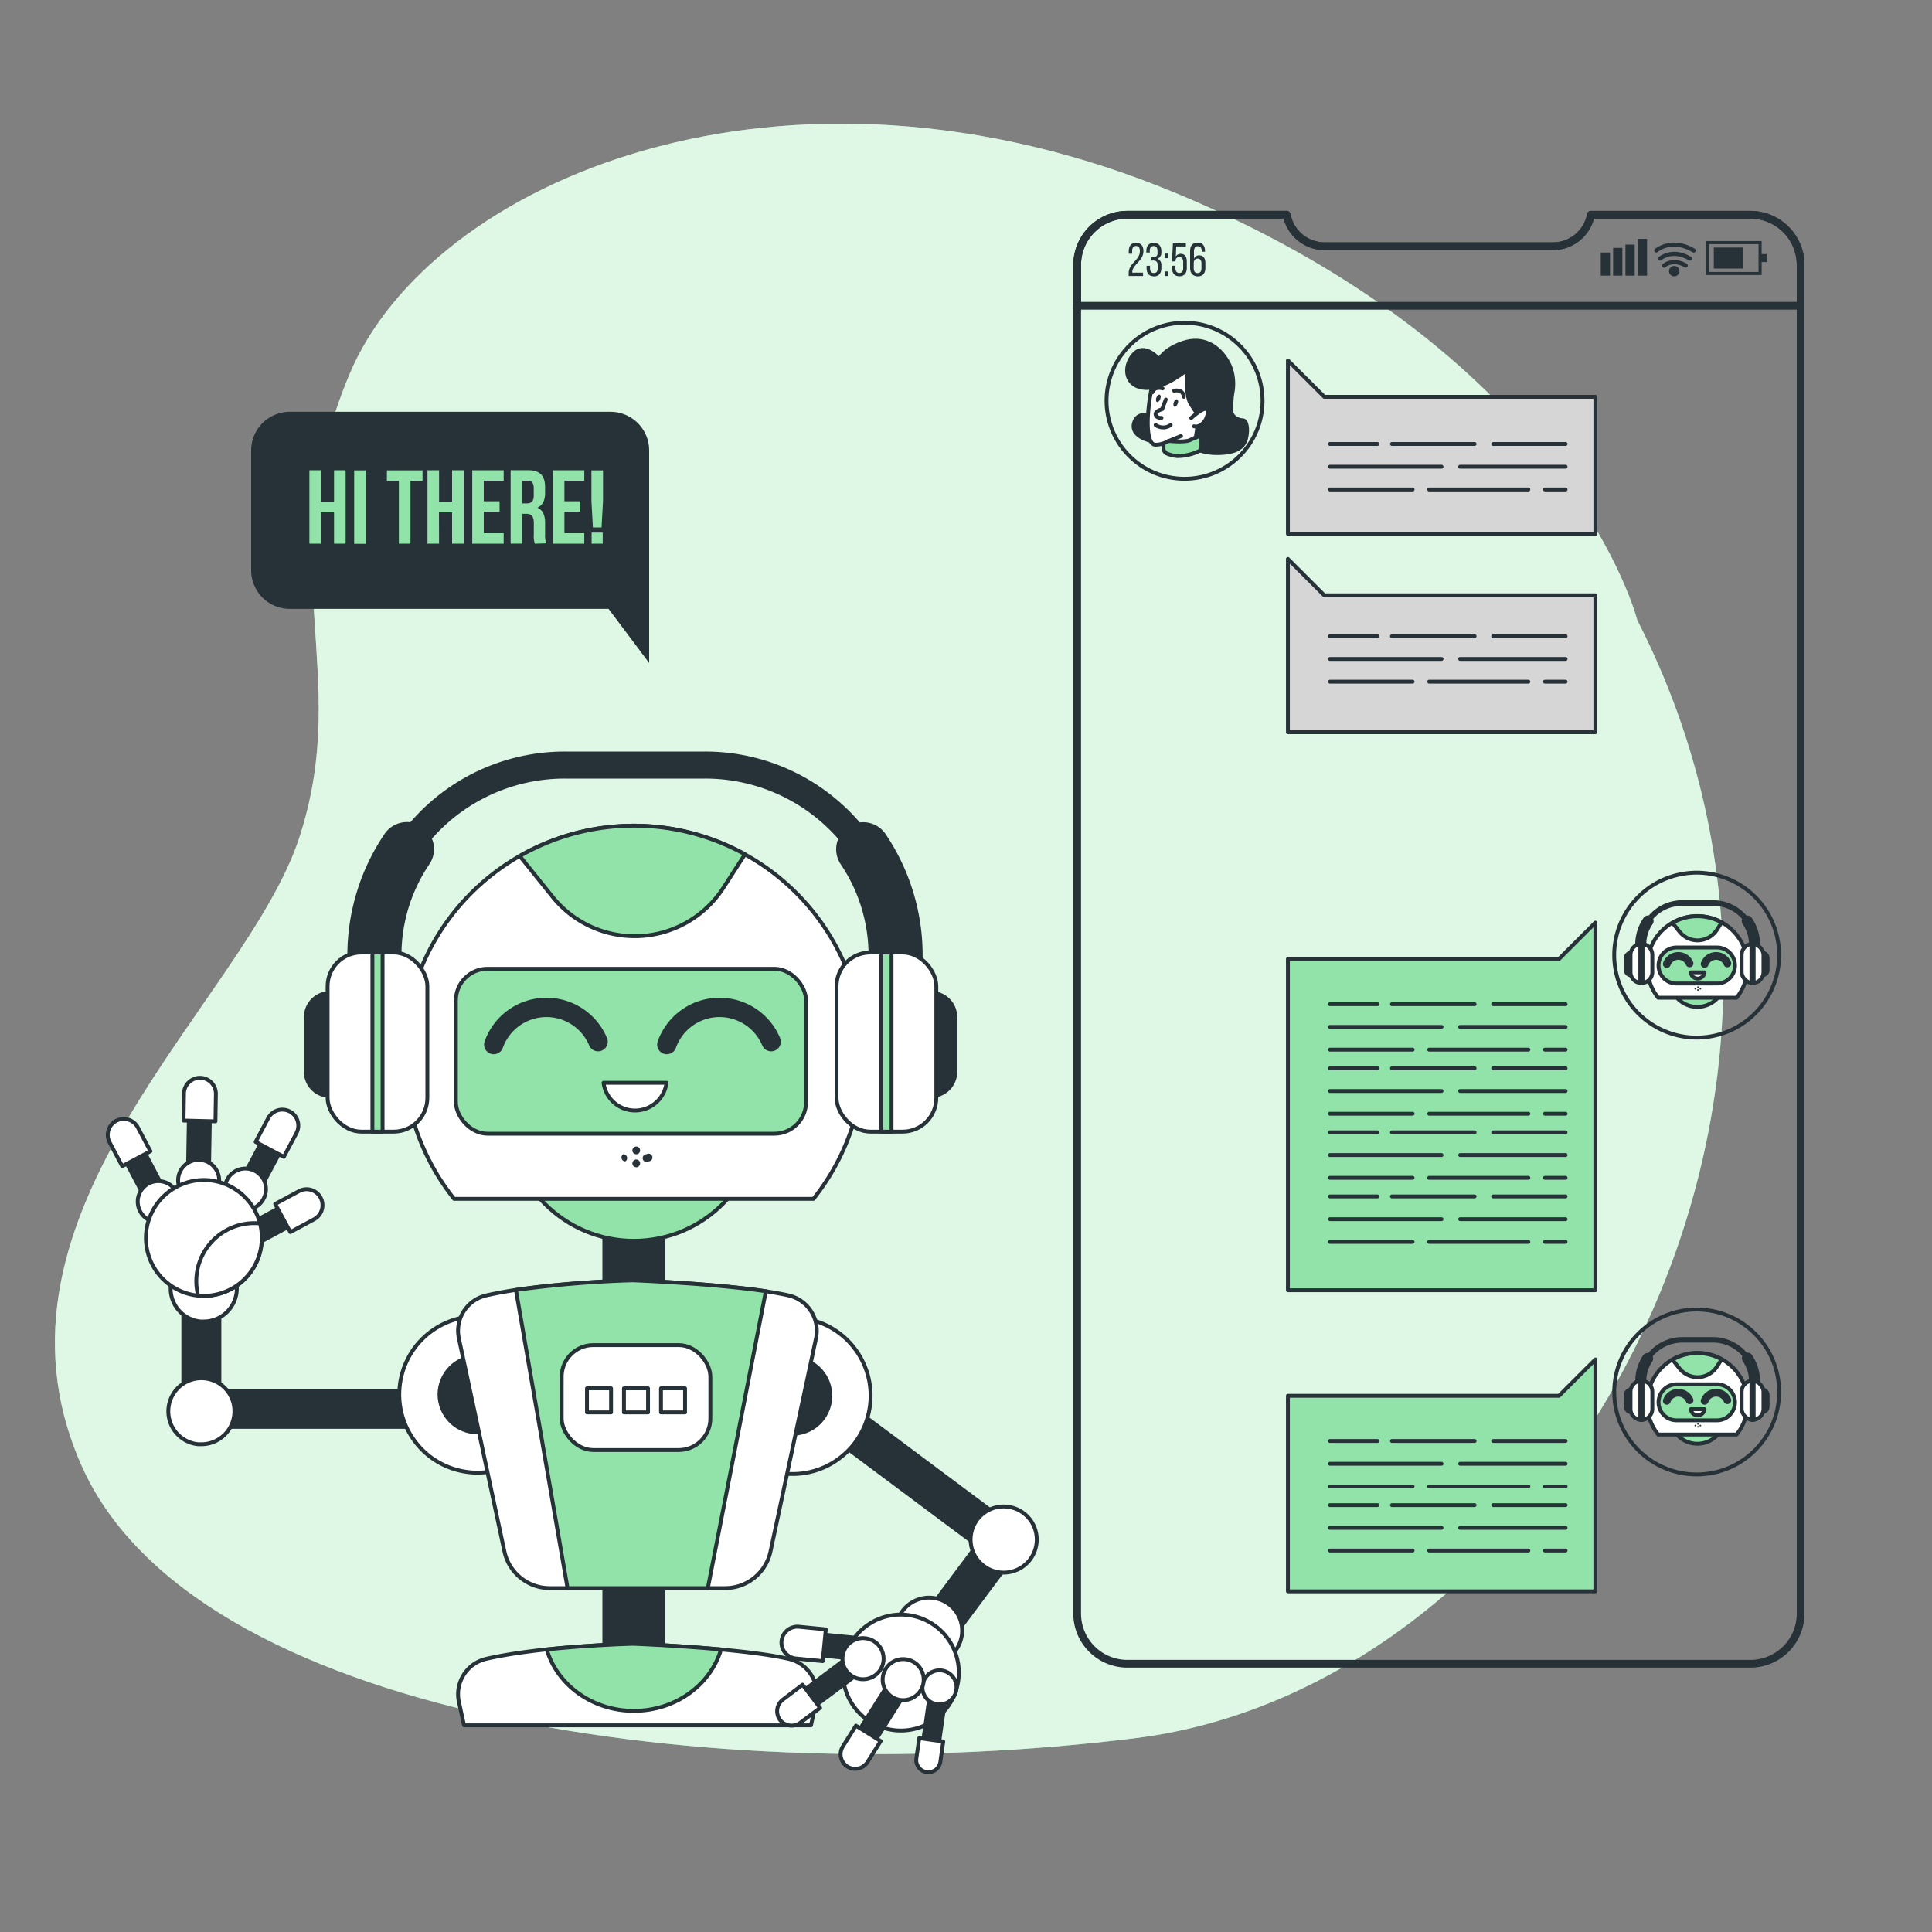<svg xmlns="http://www.w3.org/2000/svg" viewBox="0 0 500 500"><rect x="0" y="0" width="500" height="500" fill="#808080" stroke="none"/><g id="freepik--background-simple--inject-38"><path d="M423.72,160.48s-16.87-67.66-119-110.33S111.22,47,90.39,97s1,77-12.9,119.7S-7.82,313.48,21,379.06s163.68,84.31,272.81,70.78S488.2,286.42,423.72,160.48Z" style="fill:#92E3A9"></path><path d="M423.72,160.48s-16.87-67.66-119-110.33S111.22,47,90.39,97s1,77-12.9,119.7S-7.82,313.48,21,379.06s163.68,84.31,272.81,70.78S488.2,286.42,423.72,160.48Z" style="fill:#fff;opacity:0.7"></path></g><g id="freepik--speech-bubble--inject-38"><path d="M158,106.58H75a10,10,0,0,0-10,10v31a10,10,0,0,0,10,10h82.5l10.5,14v-55A10,10,0,0,0,158,106.58Z" style="fill:#263238"></path><path d="M83.07,140.71h-3v-19h3v8.13h3.38v-8.13h3v19h-3v-8.13H83.07Z" style="fill:#92E3A9"></path><path d="M91.66,121.74h3v19h-3Z" style="fill:#92E3A9"></path><path d="M100.14,121.74h9.21v2.71h-3.12v16.26h-3V124.45h-3.11Z" style="fill:#92E3A9"></path><path d="M113.63,140.71h-3v-19h3v8.13H117v-8.13h3v19h-3v-8.13h-3.39Z" style="fill:#92E3A9"></path><path d="M125.2,129.73h4.09v2.71H125.2V138h5.15v2.71h-8.13v-19h8.13v2.71H125.2Z" style="fill:#92E3A9"></path><path d="M138.42,140.71a5.92,5.92,0,0,1-.27-2.33v-3c0-1.76-.59-2.41-2-2.41h-1v7.72h-3v-19h4.5c3.09,0,4.42,1.44,4.42,4.36v1.49c0,1.95-.63,3.23-2,3.85,1.49.63,2,2.06,2,4v2.93a5.53,5.53,0,0,0,.33,2.3Zm-3.25-16.26v5.83h1.17c1.11,0,1.79-.49,1.79-2V126.4c0-1.35-.46-2-1.52-2Z" style="fill:#92E3A9"></path><path d="M146.07,129.73h4.09v2.71h-4.09V138h5.14v2.71h-8.13v-19h8.13v2.71h-5.14Z" style="fill:#92E3A9"></path><path d="M153.44,136.51l-.38-6.86v-7.91h3v7.91l-.38,6.86Zm2.54,1.33v2.87h-2.87v-2.87Z" style="fill:#92E3A9"></path></g><g id="freepik--Screen--inject-38"><path d="M298,107.58s-3.7-1.31-4.54,2,4.06,4.54,4.66,4.54,1.55-.83.95-2.74S298,107.58,298,107.58Z" style="fill:#263238;stroke:#263238;stroke-linecap:round;stroke-linejoin:round"></path><path d="M319,99.46s-.36,4.78-.36,6.69,2,2.63,3,2.63,1.44,2.27.84,4.66-2.63,3.82-7.53,3.82-7.88-2.15-8-3.7,1.07-8.25,3.11-10S319,99.46,319,99.46Z" style="fill:#263238;stroke:#263238;stroke-linecap:round;stroke-linejoin:round"></path><path d="M301.11,114.15V116a1.52,1.52,0,0,0,.89,1.38,8.51,8.51,0,0,0,2.7.65,12.83,12.83,0,0,0,5.42-1.2,1.3,1.3,0,0,0,.79-1.2v-1.93a.72.72,0,0,0-1-.65l-.39.2S303.62,114,301.11,114.15Z" style="fill:#92E3A9;stroke:#263238;stroke-linecap:round;stroke-linejoin:round"></path><path d="M298.49,98.5a50.45,50.45,0,0,0-1.32,8c-.36,4.42,0,8.48,1.79,8.6a6.48,6.48,0,0,0,3.47-1s4.18.48,5.61-.23l1.44-.72,1.07-7s.12-10.87-1.91-11.59S298.49,98.5,298.49,98.5Z" style="fill:#fff;stroke:#263238;stroke-linecap:round;stroke-linejoin:round"></path><path d="M301.71,103.4l-.95,2.51s-1.92.48-1.68,1.43,1.51.81,1.51.81" style="fill:none;stroke:#263238;stroke-linecap:round;stroke-linejoin:round"></path><path d="M304.78,104.49c-.19.52-.58.86-.85.76s-.35-.61-.15-1.14.58-.87.86-.76S305,104,304.78,104.49Z" style="fill:#263238"></path><path d="M300.28,103.28c-.2.53-.58.87-.86.77s-.34-.62-.15-1.14.58-.87.86-.77S300.47,102.76,300.28,103.28Z" style="fill:#263238"></path><path d="M303.86,101.13s2.27-.6,2.51,1.56" style="fill:none;stroke:#263238;stroke-linecap:round;stroke-linejoin:round"></path><path d="M300.88,100.53s-2-.71-2.63,1" style="fill:none;stroke:#263238;stroke-linecap:round;stroke-linejoin:round"></path><line x1="302.43" y1="114.15" x2="305.65" y2="112.84" style="fill:none;stroke:#263238;stroke-linecap:round;stroke-linejoin:round"></line><path d="M300,93s-3.82-4.54-6.69-1.2-2,8.37,3.11,8.61,10.87-4.78,10.87-4.78-.6,6.57.83,8.84,2.51,3.82,2.51,3.82,2,1.31,5.38-1.31,4.18-9,1.79-13.27-6.57-6.69-11.59-5S300,93,300,93Z" style="fill:#263238;stroke:#263238;stroke-linecap:round;stroke-linejoin:round"></path><path d="M308.28,108.18s4.3-3.94,4.3-1.67-2,4.3-3.58,3.82" style="fill:#fff;stroke:#263238;stroke-linecap:round;stroke-linejoin:round"></path><path d="M299.08,110a3.32,3.32,0,0,0,3.88,0" style="fill:none;stroke:#263238;stroke-linecap:round;stroke-linejoin:round"></path><circle cx="306.57" cy="103.74" r="20.19" transform="translate(21.02 256.09) rotate(-46.78)" style="fill:none;stroke:#263238;stroke-linecap:round;stroke-linejoin:round"></circle><circle cx="439.1" cy="247.19" r="21.34" transform="translate(-44.75 106.46) rotate(-13.16)" style="fill:none;stroke:#263238;stroke-linecap:round;stroke-linejoin:round"></circle><path d="M446.38,253.48a7.1,7.1,0,1,1-7.1-7.1A7.1,7.1,0,0,1,446.38,253.48Z" style="fill:#92E3A9;stroke:#263238;stroke-linecap:round;stroke-linejoin:round"></path><path d="M449.43,258.21a13,13,0,1,0-20.29,0Z" style="fill:#fff;stroke:#263238;stroke-linecap:round;stroke-linejoin:round"></path><path d="M444.35,254.53H433.89a4.66,4.66,0,0,1-4.66-4.66h0a4.65,4.65,0,0,1,4.66-4.66h10.46a4.65,4.65,0,0,1,4.66,4.66h0A4.66,4.66,0,0,1,444.35,254.53Z" style="fill:#92E3A9;stroke:#263238;stroke-linecap:round;stroke-linejoin:round"></path><path d="M431.37,249.49a3.16,3.16,0,0,1,5.89-.16" style="fill:none;stroke:#263238;stroke-linecap:round;stroke-linejoin:round;stroke-width:2px"></path><path d="M441.15,249.49a3.16,3.16,0,0,1,5.89-.16" style="fill:none;stroke:#263238;stroke-linecap:round;stroke-linejoin:round;stroke-width:2px"></path><path d="M437.57,251.65a1.79,1.79,0,0,0,3.56,0Z" style="fill:#fff;stroke:#263238;stroke-linecap:round;stroke-linejoin:round"></path><path d="M456.09,252.39h0a1.36,1.36,0,0,1-1.36-1.36v-3.09a1.36,1.36,0,0,1,1.36-1.36h0a1.36,1.36,0,0,1,1.36,1.36V251A1.36,1.36,0,0,1,456.09,252.39Z" style="fill:#263238;stroke:#263238;stroke-linecap:round;stroke-linejoin:round"></path><path d="M422.11,252.39h0a1.36,1.36,0,0,1-1.36-1.36v-3.09a1.36,1.36,0,0,1,1.36-1.36h0a1.36,1.36,0,0,1,1.36,1.36V251A1.36,1.36,0,0,1,422.11,252.39Z" style="fill:#263238;stroke:#263238;stroke-linecap:round;stroke-linejoin:round"></path><path d="M424.62,248.13a1.43,1.43,0,0,1-1.42-1.43v-2.24a12.12,12.12,0,0,1,2.08-6.81,1.43,1.43,0,1,1,2.36,1.6,9.27,9.27,0,0,0-1.59,5.21v2.24A1.43,1.43,0,0,1,424.62,248.13Z" style="fill:#263238"></path><path d="M452.24,239.17a.7.7,0,0,1-.59-.32,10,10,0,0,0-8.33-4.43h-7.94a10,10,0,0,0-8.33,4.43.72.72,0,0,1-1,.19.71.71,0,0,1-.19-1,11.45,11.45,0,0,1,9.51-5.06h7.94a11.46,11.46,0,0,1,9.52,5.07.71.71,0,0,1-.2,1A.72.72,0,0,1,452.24,239.17Z" style="fill:#263238"></path><path d="M454.08,248.13a1.43,1.43,0,0,1-1.43-1.43v-2.24a9.27,9.27,0,0,0-1.59-5.21,1.43,1.43,0,1,1,2.37-1.59,12.08,12.08,0,0,1,2.07,6.8v2.24A1.43,1.43,0,0,1,454.08,248.13Z" style="fill:#263238"></path><path d="M424.8,254.41h0a2.82,2.82,0,0,1-2.82-2.82v-4.48a2.82,2.82,0,0,1,2.82-2.82h0a2.82,2.82,0,0,1,2.82,2.82v4.48A2.82,2.82,0,0,1,424.8,254.41Z" style="fill:#fff;stroke:#263238;stroke-linecap:round;stroke-linejoin:round"></path><rect x="424.51" y="244.29" width="0.58" height="10.12" style="fill:#92E3A9;stroke:#263238;stroke-linecap:round;stroke-linejoin:round"></rect><rect x="450.74" y="244.29" width="5.64" height="10.12" rx="2.82" style="fill:#fff;stroke:#263238;stroke-linecap:round;stroke-linejoin:round"></rect><rect x="453.27" y="244.29" width="0.58" height="10.12" style="fill:#92E3A9;stroke:#263238;stroke-linecap:round;stroke-linejoin:round"></rect><path d="M439.33,243.37h0a6,6,0,0,0,5-2.72l1.23-1.91a12.95,12.95,0,0,0-12.72.1l1.84,2.3A6,6,0,0,0,439.33,243.37Z" style="fill:#92E3A9;stroke:#263238;stroke-linecap:round;stroke-linejoin:round"></path><circle cx="439.43" cy="255.47" r="0.21" style="fill:#263238"></circle><path d="M439.64,256.2a.21.21,0,0,0-.21-.2.2.2,0,0,0-.21.2.21.21,0,0,0,.21.21A.21.21,0,0,0,439.64,256.2Z" style="fill:#263238"></path><path d="M438.81,256.09a.21.21,0,0,0,.14-.26.23.23,0,0,0-.27-.14.21.21,0,0,0-.14.26A.23.23,0,0,0,438.81,256.09Z" style="fill:#263238"></path><path d="M440.12,256.09a.21.21,0,0,0,.14-.26.22.22,0,0,0-.27-.14.2.2,0,0,0-.13.26A.21.21,0,0,0,440.12,256.09Z" style="fill:#263238"></path><polygon points="412.88 138.15 333.31 138.15 333.31 102.7 333.31 93.3 342.72 102.7 412.88 102.7 412.88 138.15" style="fill:#d6d6d6;stroke:#263238;stroke-linecap:round;stroke-linejoin:round"></polygon><polygon points="412.88 189.5 333.31 189.5 333.31 154.06 333.31 144.66 342.72 154.06 412.88 154.06 412.88 189.5" style="fill:#d6d6d6;stroke:#263238;stroke-linecap:round;stroke-linejoin:round"></polygon><line x1="386.44" y1="114.9" x2="405.17" y2="114.9" style="fill:none;stroke:#263238;stroke-linecap:round;stroke-linejoin:round"></line><line x1="360.23" y1="114.9" x2="381.63" y2="114.9" style="fill:none;stroke:#263238;stroke-linecap:round;stroke-linejoin:round"></line><line x1="344.18" y1="114.9" x2="356.48" y2="114.9" style="fill:none;stroke:#263238;stroke-linecap:round;stroke-linejoin:round"></line><line x1="377.88" y1="120.79" x2="405.17" y2="120.79" style="fill:none;stroke:#263238;stroke-linecap:round;stroke-linejoin:round"></line><line x1="344.18" y1="120.79" x2="373.07" y2="120.79" style="fill:none;stroke:#263238;stroke-linecap:round;stroke-linejoin:round"></line><line x1="399.82" y1="126.67" x2="405.17" y2="126.67" style="fill:none;stroke:#263238;stroke-linecap:round;stroke-linejoin:round"></line><line x1="369.86" y1="126.67" x2="395.54" y2="126.67" style="fill:none;stroke:#263238;stroke-linecap:round;stroke-linejoin:round"></line><line x1="344.18" y1="126.67" x2="365.58" y2="126.67" style="fill:none;stroke:#263238;stroke-linecap:round;stroke-linejoin:round"></line><line x1="386.44" y1="164.65" x2="405.17" y2="164.65" style="fill:none;stroke:#263238;stroke-linecap:round;stroke-linejoin:round"></line><line x1="360.23" y1="164.65" x2="381.63" y2="164.65" style="fill:none;stroke:#263238;stroke-linecap:round;stroke-linejoin:round"></line><line x1="344.18" y1="164.65" x2="356.48" y2="164.65" style="fill:none;stroke:#263238;stroke-linecap:round;stroke-linejoin:round"></line><line x1="377.88" y1="170.54" x2="405.17" y2="170.54" style="fill:none;stroke:#263238;stroke-linecap:round;stroke-linejoin:round"></line><line x1="344.18" y1="170.54" x2="373.07" y2="170.54" style="fill:none;stroke:#263238;stroke-linecap:round;stroke-linejoin:round"></line><line x1="399.82" y1="176.42" x2="405.17" y2="176.42" style="fill:none;stroke:#263238;stroke-linecap:round;stroke-linejoin:round"></line><line x1="369.86" y1="176.42" x2="395.54" y2="176.42" style="fill:none;stroke:#263238;stroke-linecap:round;stroke-linejoin:round"></line><line x1="344.18" y1="176.42" x2="365.58" y2="176.42" style="fill:none;stroke:#263238;stroke-linecap:round;stroke-linejoin:round"></line><polygon points="333.31 333.91 412.88 333.91 412.88 248.18 412.88 238.78 403.47 248.18 333.31 248.18 333.31 333.91" style="fill:#92E3A9;stroke:#263238;stroke-linecap:round;stroke-linejoin:round"></polygon><line x1="386.44" y1="259.88" x2="405.17" y2="259.88" style="fill:none;stroke:#263238;stroke-linecap:round;stroke-linejoin:round"></line><line x1="360.23" y1="259.88" x2="381.63" y2="259.88" style="fill:none;stroke:#263238;stroke-linecap:round;stroke-linejoin:round"></line><line x1="344.18" y1="259.88" x2="356.48" y2="259.88" style="fill:none;stroke:#263238;stroke-linecap:round;stroke-linejoin:round"></line><line x1="377.88" y1="265.76" x2="405.17" y2="265.76" style="fill:none;stroke:#263238;stroke-linecap:round;stroke-linejoin:round"></line><line x1="344.18" y1="265.76" x2="373.07" y2="265.76" style="fill:none;stroke:#263238;stroke-linecap:round;stroke-linejoin:round"></line><line x1="399.82" y1="271.65" x2="405.17" y2="271.65" style="fill:none;stroke:#263238;stroke-linecap:round;stroke-linejoin:round"></line><line x1="369.86" y1="271.65" x2="395.54" y2="271.65" style="fill:none;stroke:#263238;stroke-linecap:round;stroke-linejoin:round"></line><line x1="344.18" y1="271.65" x2="365.58" y2="271.65" style="fill:none;stroke:#263238;stroke-linecap:round;stroke-linejoin:round"></line><line x1="386.44" y1="276.46" x2="405.17" y2="276.46" style="fill:none;stroke:#263238;stroke-linecap:round;stroke-linejoin:round"></line><line x1="360.23" y1="276.46" x2="381.63" y2="276.46" style="fill:none;stroke:#263238;stroke-linecap:round;stroke-linejoin:round"></line><line x1="344.18" y1="276.46" x2="356.48" y2="276.46" style="fill:none;stroke:#263238;stroke-linecap:round;stroke-linejoin:round"></line><line x1="377.88" y1="282.35" x2="405.17" y2="282.35" style="fill:none;stroke:#263238;stroke-linecap:round;stroke-linejoin:round"></line><line x1="344.18" y1="282.35" x2="373.07" y2="282.35" style="fill:none;stroke:#263238;stroke-linecap:round;stroke-linejoin:round"></line><line x1="399.82" y1="288.23" x2="405.17" y2="288.23" style="fill:none;stroke:#263238;stroke-linecap:round;stroke-linejoin:round"></line><line x1="369.86" y1="288.23" x2="395.54" y2="288.23" style="fill:none;stroke:#263238;stroke-linecap:round;stroke-linejoin:round"></line><line x1="344.18" y1="288.23" x2="365.58" y2="288.23" style="fill:none;stroke:#263238;stroke-linecap:round;stroke-linejoin:round"></line><line x1="386.44" y1="293.05" x2="405.17" y2="293.05" style="fill:none;stroke:#263238;stroke-linecap:round;stroke-linejoin:round"></line><line x1="360.23" y1="293.05" x2="381.63" y2="293.05" style="fill:none;stroke:#263238;stroke-linecap:round;stroke-linejoin:round"></line><line x1="344.18" y1="293.05" x2="356.48" y2="293.05" style="fill:none;stroke:#263238;stroke-linecap:round;stroke-linejoin:round"></line><line x1="377.88" y1="298.93" x2="405.17" y2="298.93" style="fill:none;stroke:#263238;stroke-linecap:round;stroke-linejoin:round"></line><line x1="344.18" y1="298.93" x2="373.07" y2="298.93" style="fill:none;stroke:#263238;stroke-linecap:round;stroke-linejoin:round"></line><line x1="399.82" y1="304.82" x2="405.17" y2="304.82" style="fill:none;stroke:#263238;stroke-linecap:round;stroke-linejoin:round"></line><line x1="369.86" y1="304.82" x2="395.54" y2="304.82" style="fill:none;stroke:#263238;stroke-linecap:round;stroke-linejoin:round"></line><line x1="344.18" y1="304.82" x2="365.58" y2="304.82" style="fill:none;stroke:#263238;stroke-linecap:round;stroke-linejoin:round"></line><line x1="386.44" y1="309.63" x2="405.17" y2="309.63" style="fill:none;stroke:#263238;stroke-linecap:round;stroke-linejoin:round"></line><line x1="360.23" y1="309.63" x2="381.63" y2="309.63" style="fill:none;stroke:#263238;stroke-linecap:round;stroke-linejoin:round"></line><line x1="344.18" y1="309.63" x2="356.48" y2="309.63" style="fill:none;stroke:#263238;stroke-linecap:round;stroke-linejoin:round"></line><line x1="377.88" y1="315.52" x2="405.17" y2="315.52" style="fill:none;stroke:#263238;stroke-linecap:round;stroke-linejoin:round"></line><line x1="344.18" y1="315.52" x2="373.07" y2="315.52" style="fill:none;stroke:#263238;stroke-linecap:round;stroke-linejoin:round"></line><line x1="399.82" y1="321.4" x2="405.17" y2="321.4" style="fill:none;stroke:#263238;stroke-linecap:round;stroke-linejoin:round"></line><line x1="369.86" y1="321.4" x2="395.54" y2="321.4" style="fill:none;stroke:#263238;stroke-linecap:round;stroke-linejoin:round"></line><line x1="344.18" y1="321.4" x2="365.58" y2="321.4" style="fill:none;stroke:#263238;stroke-linecap:round;stroke-linejoin:round"></line><circle cx="439.1" cy="360.24" r="21.34" style="fill:none;stroke:#263238;stroke-linecap:round;stroke-linejoin:round"></circle><path d="M446.38,366.53a7.1,7.1,0,1,1-7.1-7.09A7.1,7.1,0,0,1,446.38,366.53Z" style="fill:#92E3A9;stroke:#263238;stroke-linecap:round;stroke-linejoin:round"></path><path d="M449.43,371.26a13,13,0,1,0-20.29,0Z" style="fill:#fff;stroke:#263238;stroke-linecap:round;stroke-linejoin:round"></path><path d="M444.35,367.58H433.89a4.66,4.66,0,0,1-4.66-4.66h0a4.66,4.66,0,0,1,4.66-4.66h10.46a4.66,4.66,0,0,1,4.66,4.66h0A4.66,4.66,0,0,1,444.35,367.58Z" style="fill:#92E3A9;stroke:#263238;stroke-linecap:round;stroke-linejoin:round"></path><path d="M431.37,362.54a3.16,3.16,0,0,1,5.89-.16" style="fill:none;stroke:#263238;stroke-linecap:round;stroke-linejoin:round;stroke-width:2px"></path><path d="M441.15,362.54a3.16,3.16,0,0,1,5.89-.16" style="fill:none;stroke:#263238;stroke-linecap:round;stroke-linejoin:round;stroke-width:2px"></path><path d="M437.57,364.7a1.79,1.79,0,0,0,3.56,0Z" style="fill:#fff;stroke:#263238;stroke-linecap:round;stroke-linejoin:round"></path><path d="M456.09,365.44h0a1.36,1.36,0,0,1-1.36-1.36V361a1.36,1.36,0,0,1,1.36-1.36h0a1.36,1.36,0,0,1,1.36,1.36v3.09A1.36,1.36,0,0,1,456.09,365.44Z" style="fill:#263238;stroke:#263238;stroke-linecap:round;stroke-linejoin:round"></path><path d="M422.11,365.44h0a1.36,1.36,0,0,1-1.36-1.36V361a1.36,1.36,0,0,1,1.36-1.36h0a1.36,1.36,0,0,1,1.36,1.36v3.09A1.36,1.36,0,0,1,422.11,365.44Z" style="fill:#263238;stroke:#263238;stroke-linecap:round;stroke-linejoin:round"></path><path d="M424.62,361.19a1.43,1.43,0,0,1-1.42-1.43v-2.25a12.14,12.14,0,0,1,2.08-6.81,1.43,1.43,0,0,1,2.36,1.6,9.27,9.27,0,0,0-1.59,5.21v2.25A1.43,1.43,0,0,1,424.62,361.19Z" style="fill:#263238"></path><path d="M452.24,352.22a.72.72,0,0,1-.59-.31,10,10,0,0,0-8.33-4.44h-7.94a10.06,10.06,0,0,0-8.33,4.43.71.71,0,0,1-1.18-.8,11.45,11.45,0,0,1,9.51-5.06h7.94a11.48,11.48,0,0,1,9.52,5.07.71.71,0,0,1-.2,1A.72.72,0,0,1,452.24,352.22Z" style="fill:#263238"></path><path d="M454.08,361.19a1.43,1.43,0,0,1-1.43-1.43v-2.25a9.26,9.26,0,0,0-1.59-5.2,1.43,1.43,0,1,1,2.37-1.6,12.1,12.1,0,0,1,2.07,6.8v2.25A1.43,1.43,0,0,1,454.08,361.19Z" style="fill:#263238"></path><path d="M424.8,367.47h0a2.82,2.82,0,0,1-2.82-2.82v-4.49a2.82,2.82,0,0,1,2.82-2.82h0a2.82,2.82,0,0,1,2.82,2.82v4.49A2.83,2.83,0,0,1,424.8,367.47Z" style="fill:#fff;stroke:#263238;stroke-linecap:round;stroke-linejoin:round"></path><rect x="424.51" y="357.34" width="0.58" height="10.12" style="fill:#92E3A9;stroke:#263238;stroke-linecap:round;stroke-linejoin:round"></rect><rect x="450.74" y="357.34" width="5.64" height="10.12" rx="2.82" style="fill:#fff;stroke:#263238;stroke-linecap:round;stroke-linejoin:round"></rect><rect x="453.27" y="357.34" width="0.58" height="10.12" style="fill:#92E3A9;stroke:#263238;stroke-linecap:round;stroke-linejoin:round"></rect><path d="M439.33,356.42h0a6,6,0,0,0,5-2.72l1.23-1.9a13,13,0,0,0-12.72.09l1.84,2.3A6,6,0,0,0,439.33,356.42Z" style="fill:#92E3A9;stroke:#263238;stroke-linecap:round;stroke-linejoin:round"></path><circle cx="439.43" cy="368.52" r="0.21" style="fill:#263238"></circle><circle cx="439.43" cy="369.26" r="0.21" style="fill:#263238"></circle><path d="M438.81,369.14a.21.21,0,0,0,.14-.26.23.23,0,0,0-.27-.14.22.22,0,0,0-.14.26A.21.21,0,0,0,438.81,369.14Z" style="fill:#263238"></path><path d="M440.12,369.14a.21.21,0,0,0,.14-.26.22.22,0,0,0-.27-.14.2.2,0,0,0-.13.26A.2.2,0,0,0,440.12,369.14Z" style="fill:#263238"></path><polygon points="333.31 411.83 412.88 411.83 412.88 361.23 412.88 351.83 403.47 361.23 333.31 361.23 333.31 411.83" style="fill:#92E3A9;stroke:#263238;stroke-linecap:round;stroke-linejoin:round"></polygon><line x1="386.44" y1="372.93" x2="405.17" y2="372.93" style="fill:none;stroke:#263238;stroke-linecap:round;stroke-linejoin:round"></line><line x1="360.23" y1="372.93" x2="381.63" y2="372.93" style="fill:none;stroke:#263238;stroke-linecap:round;stroke-linejoin:round"></line><line x1="344.18" y1="372.93" x2="356.48" y2="372.93" style="fill:none;stroke:#263238;stroke-linecap:round;stroke-linejoin:round"></line><line x1="377.88" y1="378.82" x2="405.17" y2="378.82" style="fill:none;stroke:#263238;stroke-linecap:round;stroke-linejoin:round"></line><line x1="344.18" y1="378.82" x2="373.07" y2="378.82" style="fill:none;stroke:#263238;stroke-linecap:round;stroke-linejoin:round"></line><line x1="399.82" y1="384.7" x2="405.17" y2="384.7" style="fill:none;stroke:#263238;stroke-linecap:round;stroke-linejoin:round"></line><line x1="369.86" y1="384.7" x2="395.54" y2="384.7" style="fill:none;stroke:#263238;stroke-linecap:round;stroke-linejoin:round"></line><line x1="344.18" y1="384.7" x2="365.58" y2="384.7" style="fill:none;stroke:#263238;stroke-linecap:round;stroke-linejoin:round"></line><line x1="386.44" y1="389.52" x2="405.17" y2="389.52" style="fill:none;stroke:#263238;stroke-linecap:round;stroke-linejoin:round"></line><line x1="360.23" y1="389.52" x2="381.63" y2="389.52" style="fill:none;stroke:#263238;stroke-linecap:round;stroke-linejoin:round"></line><line x1="344.18" y1="389.52" x2="356.48" y2="389.52" style="fill:none;stroke:#263238;stroke-linecap:round;stroke-linejoin:round"></line><line x1="377.88" y1="395.4" x2="405.17" y2="395.4" style="fill:none;stroke:#263238;stroke-linecap:round;stroke-linejoin:round"></line><line x1="344.18" y1="395.4" x2="373.07" y2="395.4" style="fill:none;stroke:#263238;stroke-linecap:round;stroke-linejoin:round"></line><line x1="399.82" y1="401.28" x2="405.17" y2="401.28" style="fill:none;stroke:#263238;stroke-linecap:round;stroke-linejoin:round"></line><line x1="369.86" y1="401.28" x2="395.54" y2="401.28" style="fill:none;stroke:#263238;stroke-linecap:round;stroke-linejoin:round"></line><line x1="344.18" y1="401.28" x2="365.58" y2="401.28" style="fill:none;stroke:#263238;stroke-linecap:round;stroke-linejoin:round"></line><path d="M453,55.58H411.72a10,10,0,0,1-9.81,8.14h-59.1A10,10,0,0,1,333,55.58H291.77a13,13,0,0,0-13,13v349a13,13,0,0,0,13,13H453a13,13,0,0,0,13-13v-349A13,13,0,0,0,453,55.58Z" style="fill:none;stroke:#263238;stroke-linecap:round;stroke-linejoin:round;stroke-width:2px"></path><path d="M466,79.13V68.59a13,13,0,0,0-13-13H411.72a10,10,0,0,1-9.81,8.14h-59.1A10,10,0,0,1,333,55.58H291.77a13,13,0,0,0-13,13V79.13Z" style="fill:none;stroke:#263238;stroke-linecap:round;stroke-linejoin:round;stroke-width:2px"></path><path d="M295.92,65c0,2.56-2.88,3.48-2.89,5.43v.13h2.79v.87H292.1V70.7C292.1,68,295,67.42,295,65c0-.88-.29-1.34-1-1.34s-1,.5-1,1.25v.75h-.88V65c0-1.3.59-2.16,1.9-2.16S295.92,63.7,295.92,65Z" style="fill:#263238"></path><path d="M300.56,65v.22a1.68,1.68,0,0,1-1,1.74,1.68,1.68,0,0,1,1,1.76v.65c0,1.3-.61,2.15-1.91,2.15s-1.91-.85-1.91-2.15v-.58h.89v.64c0,.77.31,1.23,1,1.23s1-.45,1-1.31v-.65c0-.84-.36-1.24-1.07-1.27H298v-.84h.56a1,1,0,0,0,1-1.17V65c0-.87-.31-1.32-1-1.32s-1,.47-1,1.24v.44h-.89V65c0-1.3.61-2.14,1.91-2.14S300.56,63.69,300.56,65Z" style="fill:#263238"></path><path d="M302.39,65.63v1.18h-.91V65.63Zm0,4.62v1.18h-.91V70.25Z" style="fill:#263238"></path><path d="M304.31,66.39a1.37,1.37,0,0,1,1.26-.7c1.09,0,1.58.8,1.58,2v1.66c0,1.3-.62,2.15-1.92,2.15s-1.9-.85-1.9-2.15v-.57h.88v.63c0,.77.32,1.23,1,1.23s1-.46,1-1.23V67.78c0-.77-.31-1.23-1-1.23a.91.91,0,0,0-1,.91v.19h-.89l.23-4.71h3.35v.85h-2.5Z" style="fill:#263238"></path><path d="M311.86,65v.15H311v-.22c0-.76-.32-1.21-1-1.21s-1,.46-1,1.37V67a1.36,1.36,0,0,1,1.37-.91c1.09,0,1.58.78,1.58,2v1.28c0,1.3-.64,2.15-1.94,2.15S308,70.66,308,69.36V65c0-1.35.6-2.19,1.95-2.19S311.86,63.68,311.86,65Zm-2.92,3.17v1.27c0,.77.32,1.23,1,1.23s1-.46,1-1.23V68.15c0-.76-.33-1.22-1-1.22S308.94,67.39,308.94,68.15Z" style="fill:#263238"></path><rect x="414.27" y="65.35" width="2.4" height="5.99" style="fill:#263238"></rect><rect x="417.47" y="64.15" width="2.4" height="7.19" style="fill:#263238"></rect><rect x="420.66" y="63.3" width="2.4" height="8.04" style="fill:#263238"></rect><rect x="423.86" y="61.81" width="2.4" height="9.53" style="fill:#263238"></rect><path d="M455.91,71.17H441.53V62.39h14.38Zm-13.58-.79h12.78V63.19H442.33Z" style="fill:#263238"></path><rect x="443.53" y="64.06" width="7.59" height="5.45" style="fill:#263238"></rect><rect x="455.41" y="65.75" width="1.81" height="2.07" style="fill:#263238"></rect><path d="M436.26,69.26a.52.52,0,0,1-.27-.07c-2.93-1.74-4.86-.13-4.94-.06a.54.54,0,1,1-.71-.81c.1-.09,2.58-2.21,6.2-.06a.55.55,0,0,1,.18.74A.53.53,0,0,1,436.26,69.26Z" style="fill:#263238"></path><path d="M437.34,67.46a.53.53,0,0,1-.27-.08c-4.23-2.51-7.08-.08-7.11-.06a.53.53,0,1,1-.7-.8s3.46-3,8.36-.06a.54.54,0,0,1,.18.74A.54.54,0,0,1,437.34,67.46Z" style="fill:#263238"></path><path d="M438.33,65.37a.57.57,0,0,1-.28-.08c-5.36-3.18-8.92-.18-9.07-.05a.54.54,0,0,1-.71-.81c.05,0,4.28-3.66,10.33-.06a.54.54,0,0,1,.19.74A.55.55,0,0,1,438.33,65.37Z" style="fill:#263238"></path><path d="M434.64,70.16a1.35,1.35,0,1,1-1.34-1.34A1.34,1.34,0,0,1,434.64,70.16Z" style="fill:#263238"></path></g><g id="freepik--Character--inject-38"><rect x="156.4" y="311.84" width="15.28" height="132.8" style="fill:#263238;stroke:#263238;stroke-linecap:round;stroke-linejoin:round"></rect><rect x="76.3" y="334.15" width="9.34" height="60.9" transform="translate(-283.63 445.57) rotate(-90)" style="fill:#263238;stroke:#263238;stroke-linecap:round;stroke-linejoin:round"></rect><rect x="47.44" y="327.69" width="9.34" height="37.37" style="fill:#263238;stroke:#263238;stroke-linecap:round;stroke-linejoin:round"></rect><path d="M60.67,365.22a8.55,8.55,0,0,1-8.56,8.55c-.28,0-.56,0-.83,0a8.56,8.56,0,1,1,9.13-10.66A8.89,8.89,0,0,1,60.67,365.22Z" style="fill:#fff;stroke:#263238;stroke-linecap:round;stroke-linejoin:round"></path><path d="M61.3,333.45A8.57,8.57,0,0,1,52.74,342c-.28,0-.56,0-.84,0A8.56,8.56,0,1,1,61,331.32,8.29,8.29,0,0,1,61.3,333.45Z" style="fill:#fff;stroke:#263238;stroke-linecap:round;stroke-linejoin:round"></path><rect x="64.64" y="313.26" width="14.14" height="5.44" transform="translate(-141.25 71.78) rotate(-28.3)" style="fill:#263238;stroke:#263238;stroke-linecap:round;stroke-linejoin:round"></rect><path d="M81.27,315.56l-6.13,3.3-3.92-7.27,6.14-3.31A4.12,4.12,0,0,1,83,310h0A4.14,4.14,0,0,1,81.27,315.56Z" style="fill:#fff;stroke:#263238;stroke-linecap:round;stroke-linejoin:round"></path><polygon points="54.4 284.73 53.96 310.09 48.53 310 48.96 284.64 54.4 284.73" style="fill:#263238;stroke:#263238;stroke-linecap:round;stroke-linejoin:round"></polygon><path d="M55.87,283.2l-.11,7L47.5,290l.11-7a4.13,4.13,0,0,1,4.2-4.06h0A4.12,4.12,0,0,1,55.87,283.2Z" style="fill:#fff;stroke:#263238;stroke-linecap:round;stroke-linejoin:round"></path><polygon points="74.72 293.93 62.79 316.31 57.99 313.76 69.91 291.38 74.72 293.93" style="fill:#263238;stroke:#263238;stroke-linecap:round;stroke-linejoin:round"></polygon><path d="M76.72,293.24l-3.27,6.15-7.29-3.87,3.26-6.16A4.14,4.14,0,0,1,75,287.65h0A4.14,4.14,0,0,1,76.72,293.24Z" style="fill:#fff;stroke:#263238;stroke-linecap:round;stroke-linejoin:round"></path><polygon points="35.12 293.83 46.94 316.27 42.13 318.81 30.31 296.37 35.12 293.83" style="fill:#263238;stroke:#263238;stroke-linecap:round;stroke-linejoin:round"></polygon><path d="M46.21,310.1a5.32,5.32,0,1,0-4.35,6.13A5.32,5.32,0,0,0,46.21,310.1Z" style="fill:#fff;stroke:#263238;stroke-linecap:round;stroke-linejoin:round"></path><circle cx="51.41" cy="305.48" r="5.32" style="fill:#fff;stroke:#263238;stroke-linecap:round;stroke-linejoin:round"></circle><path d="M68.77,308.55A5.32,5.32,0,1,0,62.71,313,5.31,5.31,0,0,0,68.77,308.55Z" style="fill:#fff;stroke:#263238;stroke-linecap:round;stroke-linejoin:round"></path><path d="M35.67,291.78l3.26,6.16-7.3,3.87-3.26-6.17a4.12,4.12,0,0,1,1.72-5.58h0A4.14,4.14,0,0,1,35.67,291.78Z" style="fill:#fff;stroke:#263238;stroke-linecap:round;stroke-linejoin:round"></path><path d="M67.75,320.37a15,15,0,0,1-15,15c-.5,0-1,0-1.47-.06a15,15,0,1,1,16-18.69A15.39,15.39,0,0,1,67.75,320.37Z" style="fill:#fff;stroke:#263238;stroke-linecap:round;stroke-linejoin:round"></path><path d="M67.75,320.37a15,15,0,0,1-15,15c-.5,0-1,0-1.47-.06a15,15,0,0,1,14.55-18.76c.49,0,1,0,1.47.07A15.39,15.39,0,0,1,67.75,320.37Z" style="fill:#fff;stroke:#263238;stroke-linecap:round;stroke-linejoin:round"></path><circle cx="123.57" cy="360.86" r="20.24" transform="translate(-255.95 398.98) rotate(-76.83)" style="fill:#fff;stroke:#263238;stroke-linecap:round;stroke-linejoin:round"></circle><circle cx="123.57" cy="360.86" r="9.81" transform="translate(-129.4 75.39) rotate(-22.64)" style="fill:#263238;stroke:#263238;stroke-linecap:round;stroke-linejoin:round"></circle><path d="M120.09,446.51h89.8l1.29-6.08A9.4,9.4,0,0,0,204,429.29c-12.73-2.86-40.29-3.89-40.29-3.89-6.64.21-25.12,1-37.85,3.9a9.4,9.4,0,0,0-7.1,11.13Z" style="fill:#fff;stroke:#263238;stroke-linecap:round;stroke-linejoin:round"></path><path d="M186.6,426.88c-11.5-1.06-22.86-1.48-22.86-1.48-4.18.13-13.06.5-22.24,1.48,2.68,9.15,11.76,15.89,22.55,15.89S183.92,436,186.6,426.88Z" style="fill:#92E3A9;stroke:#263238;stroke-linecap:round;stroke-linejoin:round"></path><rect x="231.56" y="351.23" width="9.34" height="60.9" transform="translate(683.41 420.61) rotate(126.73)" style="fill:#263238;stroke:#263238;stroke-linecap:round;stroke-linejoin:round"></rect><rect x="243.79" y="394.85" width="9.34" height="37.37" transform="translate(200.29 893.57) rotate(-143.27)" style="fill:#263238;stroke:#263238;stroke-linecap:round;stroke-linejoin:round"></rect><path d="M252.87,393.32a8.57,8.57,0,0,1,12-1.74l.65.53a8.56,8.56,0,1,1-13.69,3.08A8.71,8.71,0,0,1,252.87,393.32Z" style="fill:#fff;stroke:#263238;stroke-linecap:round;stroke-linejoin:round"></path><path d="M233.34,417.25a8.56,8.56,0,0,1,11.88-2.32c.23.15.45.32.67.49a8.56,8.56,0,1,1-13.52,3.75A8.66,8.66,0,0,1,233.34,417.25Z" style="fill:#fff;stroke:#263238;stroke-linecap:round;stroke-linejoin:round"></path><rect x="207.88" y="423.22" width="14.14" height="5.44" transform="translate(387.22 870.86) rotate(-174.39)" style="fill:#263238;stroke:#263238;stroke-linecap:round;stroke-linejoin:round"></rect><path d="M206.78,421l6.94.68-.81,8.22-6.94-.68a4.13,4.13,0,0,1-3.71-4.51h0A4.14,4.14,0,0,1,206.78,421Z" style="fill:#fff;stroke:#263238;stroke-linecap:round;stroke-linejoin:round"></path><path d="M220.68,424.5a15,15,0,0,1,20.84-4.08c.41.28.8.57,1.18.88A15,15,0,1,1,219,427.87,14.78,14.78,0,0,1,220.68,424.5Z" style="fill:#fff;stroke:#263238;stroke-linecap:round;stroke-linejoin:round"></path><polygon points="204.52 440.08 223.12 426.17 226.11 430.16 207.51 444.06 204.52 440.08" style="fill:#263238;stroke:#263238;stroke-linecap:round;stroke-linejoin:round"></polygon><path d="M202.59,439.87,207.7,436l4.54,6-5.11,3.83a3.78,3.78,0,0,1-5.29-.76h0A3.77,3.77,0,0,1,202.59,439.87Z" style="fill:#fff;stroke:#263238;stroke-linecap:round;stroke-linejoin:round"></path><path d="M228.54,430.46a5.32,5.32,0,1,0-6.34,4A5.32,5.32,0,0,0,228.54,430.46Z" style="fill:#fff;stroke:#263238;stroke-linecap:round;stroke-linejoin:round"></path><polygon points="238.4 454.06 241.16 434.98 245.25 435.56 242.5 454.64 238.4 454.06" style="fill:#263238;stroke:#263238;stroke-linecap:round;stroke-linejoin:round"></polygon><path d="M237.15,455.07l.75-5.25,6.21.89-.75,5.24a3.14,3.14,0,0,1-3.55,2.67h0A3.14,3.14,0,0,1,237.15,455.07Z" style="fill:#fff;stroke:#263238;stroke-linecap:round;stroke-linejoin:round"></path><path d="M246.85,434.31a4.41,4.41,0,1,0-1.34,6.1A4.42,4.42,0,0,0,246.85,434.31Z" style="fill:#fff;stroke:#263238;stroke-linecap:round;stroke-linejoin:round"></path><polygon points="219.99 451.52 232.39 431.88 236.6 434.52 224.21 454.17 219.99 451.52" style="fill:#263238;stroke:#263238;stroke-linecap:round;stroke-linejoin:round"></polygon><path d="M218.12,452l3.39-5.4,6.41,4-3.4,5.41a3.79,3.79,0,0,1-5.21,1.19h0A3.78,3.78,0,0,1,218.12,452Z" style="fill:#fff;stroke:#263238;stroke-linecap:round;stroke-linejoin:round"></path><path d="M239,433.94a5.31,5.31,0,1,0-4.47,6A5.3,5.3,0,0,0,239,433.94Z" style="fill:#fff;stroke:#263238;stroke-linecap:round;stroke-linejoin:round"></path><circle cx="205.08" cy="361.21" r="20.24" transform="translate(-162.88 168.51) rotate(-32.77)" style="fill:#fff;stroke:#263238;stroke-linecap:round;stroke-linejoin:round"></circle><circle cx="205.08" cy="361.21" r="9.81" transform="translate(-208.74 397.05) rotate(-65.36)" style="fill:#263238;stroke:#263238;stroke-linecap:round;stroke-linejoin:round"></circle><circle cx="164.04" cy="288.61" r="32.51" style="fill:#92E3A9;stroke:#263238;stroke-linecap:round;stroke-linejoin:round"></circle><path d="M210.52,310.26a59.48,59.48,0,1,0-93,0Z" style="fill:#fff;stroke:#263238;stroke-linecap:round;stroke-linejoin:round"></path><rect x="117.98" y="250.72" width="90.62" height="42.68" rx="8.18" style="fill:#92E3A9;stroke:#263238;stroke-linecap:round;stroke-linejoin:round"></rect><path d="M127.78,270.33a14.49,14.49,0,0,1,27-.75" style="fill:none;stroke:#263238;stroke-linecap:round;stroke-linejoin:round;stroke-width:5px"></path><path d="M172.57,270.33a14.49,14.49,0,0,1,27-.75" style="fill:none;stroke:#263238;stroke-linecap:round;stroke-linejoin:round;stroke-width:5px"></path><path d="M156.2,280.22a8.21,8.21,0,0,0,16.29,0Z" style="fill:#fff;stroke:#263238;stroke-linecap:round;stroke-linejoin:round"></path><path d="M241,283.6h0a6.22,6.22,0,0,1-6.22-6.22V263.23A6.22,6.22,0,0,1,241,257h0a6.22,6.22,0,0,1,6.23,6.22v14.15A6.22,6.22,0,0,1,241,283.6Z" style="fill:#263238;stroke:#263238;stroke-linecap:round;stroke-linejoin:round"></path><path d="M85.38,283.6h0a6.22,6.22,0,0,1-6.23-6.22V263.23A6.22,6.22,0,0,1,85.38,257h0a6.22,6.22,0,0,1,6.22,6.22v14.15A6.22,6.22,0,0,1,85.38,283.6Z" style="fill:#263238;stroke:#263238;stroke-linecap:round;stroke-linejoin:round"></path><path d="M105.32,219.75a49,49,0,0,0-8.42,27.54v10.28" style="fill:none;stroke:#263238;stroke-linecap:round;stroke-linejoin:round;stroke-width:14px"></path><path d="M223.4,219.79A49.22,49.22,0,0,0,182.52,198H146.17a49.21,49.21,0,0,0-40.85,21.72" style="fill:none;stroke:#263238;stroke-linecap:round;stroke-linejoin:round;stroke-width:7px"></path><path d="M231.78,257.57V247.29a49.06,49.06,0,0,0-8.38-27.5" style="fill:none;stroke:#263238;stroke-linecap:round;stroke-linejoin:round;stroke-width:14px"></path><rect x="84.78" y="246.5" width="25.82" height="46.37" rx="8.74" style="fill:#fff;stroke:#263238;stroke-linecap:round;stroke-linejoin:round"></rect><rect x="96.38" y="246.5" width="2.63" height="46.37" style="fill:#92E3A9;stroke:#263238;stroke-linecap:round;stroke-linejoin:round"></rect><rect x="216.5" y="246.5" width="25.82" height="46.37" rx="8.74" style="fill:#fff;stroke:#263238;stroke-linecap:round;stroke-linejoin:round"></rect><rect x="228.1" y="246.5" width="2.63" height="46.37" style="fill:#92E3A9;stroke:#263238;stroke-linecap:round;stroke-linejoin:round"></rect><path d="M164.25,242.29h0a27.28,27.28,0,0,0,22.91-12.46l5.64-8.73a59.46,59.46,0,0,0-58.29.45L143,232.09A27.28,27.28,0,0,0,164.25,242.29Z" style="fill:#92E3A9;stroke:#263238;stroke-linecap:round;stroke-linejoin:round"></path><path d="M165.66,297.72a1,1,0,1,0-1,1A1,1,0,0,0,165.66,297.72Z" style="fill:#263238"></path><path d="M165.66,301.08a1,1,0,1,0-1,1A1,1,0,0,0,165.66,301.08Z" style="fill:#263238"></path><path d="M161.85,300.56a1,1,0,0,0-.56-1.84,1,1,0,0,0,.56,1.84Z" style="fill:#263238"></path><path d="M167.86,300.56a1,1,0,1,0-.56-1.84,1,1,0,1,0,.56,1.84Z" style="fill:#263238"></path><path d="M204,335.24c-12.73-2.87-40.29-3.9-40.29-3.9-6.64.21-25.12,1-37.85,3.91a9.39,9.39,0,0,0-7.1,11.13l11.79,55.16a12,12,0,0,0,11.7,9.46H187.7a12,12,0,0,0,11.7-9.46l11.78-55.16A9.4,9.4,0,0,0,204,335.24Z" style="fill:#fff;stroke:#263238;stroke-linecap:round;stroke-linejoin:round"></path><path d="M198.2,334.18c-13.81-2.06-34.46-2.84-34.46-2.84a281.4,281.4,0,0,0-30.22,2.5L146.88,411h36.31Z" style="fill:#92E3A9;stroke:#263238;stroke-linecap:round;stroke-linejoin:round"></path><rect x="145.36" y="348.11" width="38.48" height="27.16" rx="8.18" style="fill:#fff;stroke:#263238;stroke-linecap:round;stroke-linejoin:round"></rect><rect x="151.91" y="359.3" width="6.23" height="6.23" style="fill:#fff;stroke:#263238;stroke-linecap:round;stroke-linejoin:round"></rect><rect x="161.48" y="359.3" width="6.23" height="6.23" style="fill:#fff;stroke:#263238;stroke-linecap:round;stroke-linejoin:round"></rect><rect x="171.06" y="359.3" width="6.23" height="6.23" style="fill:#fff;stroke:#263238;stroke-linecap:round;stroke-linejoin:round"></rect></g></svg>